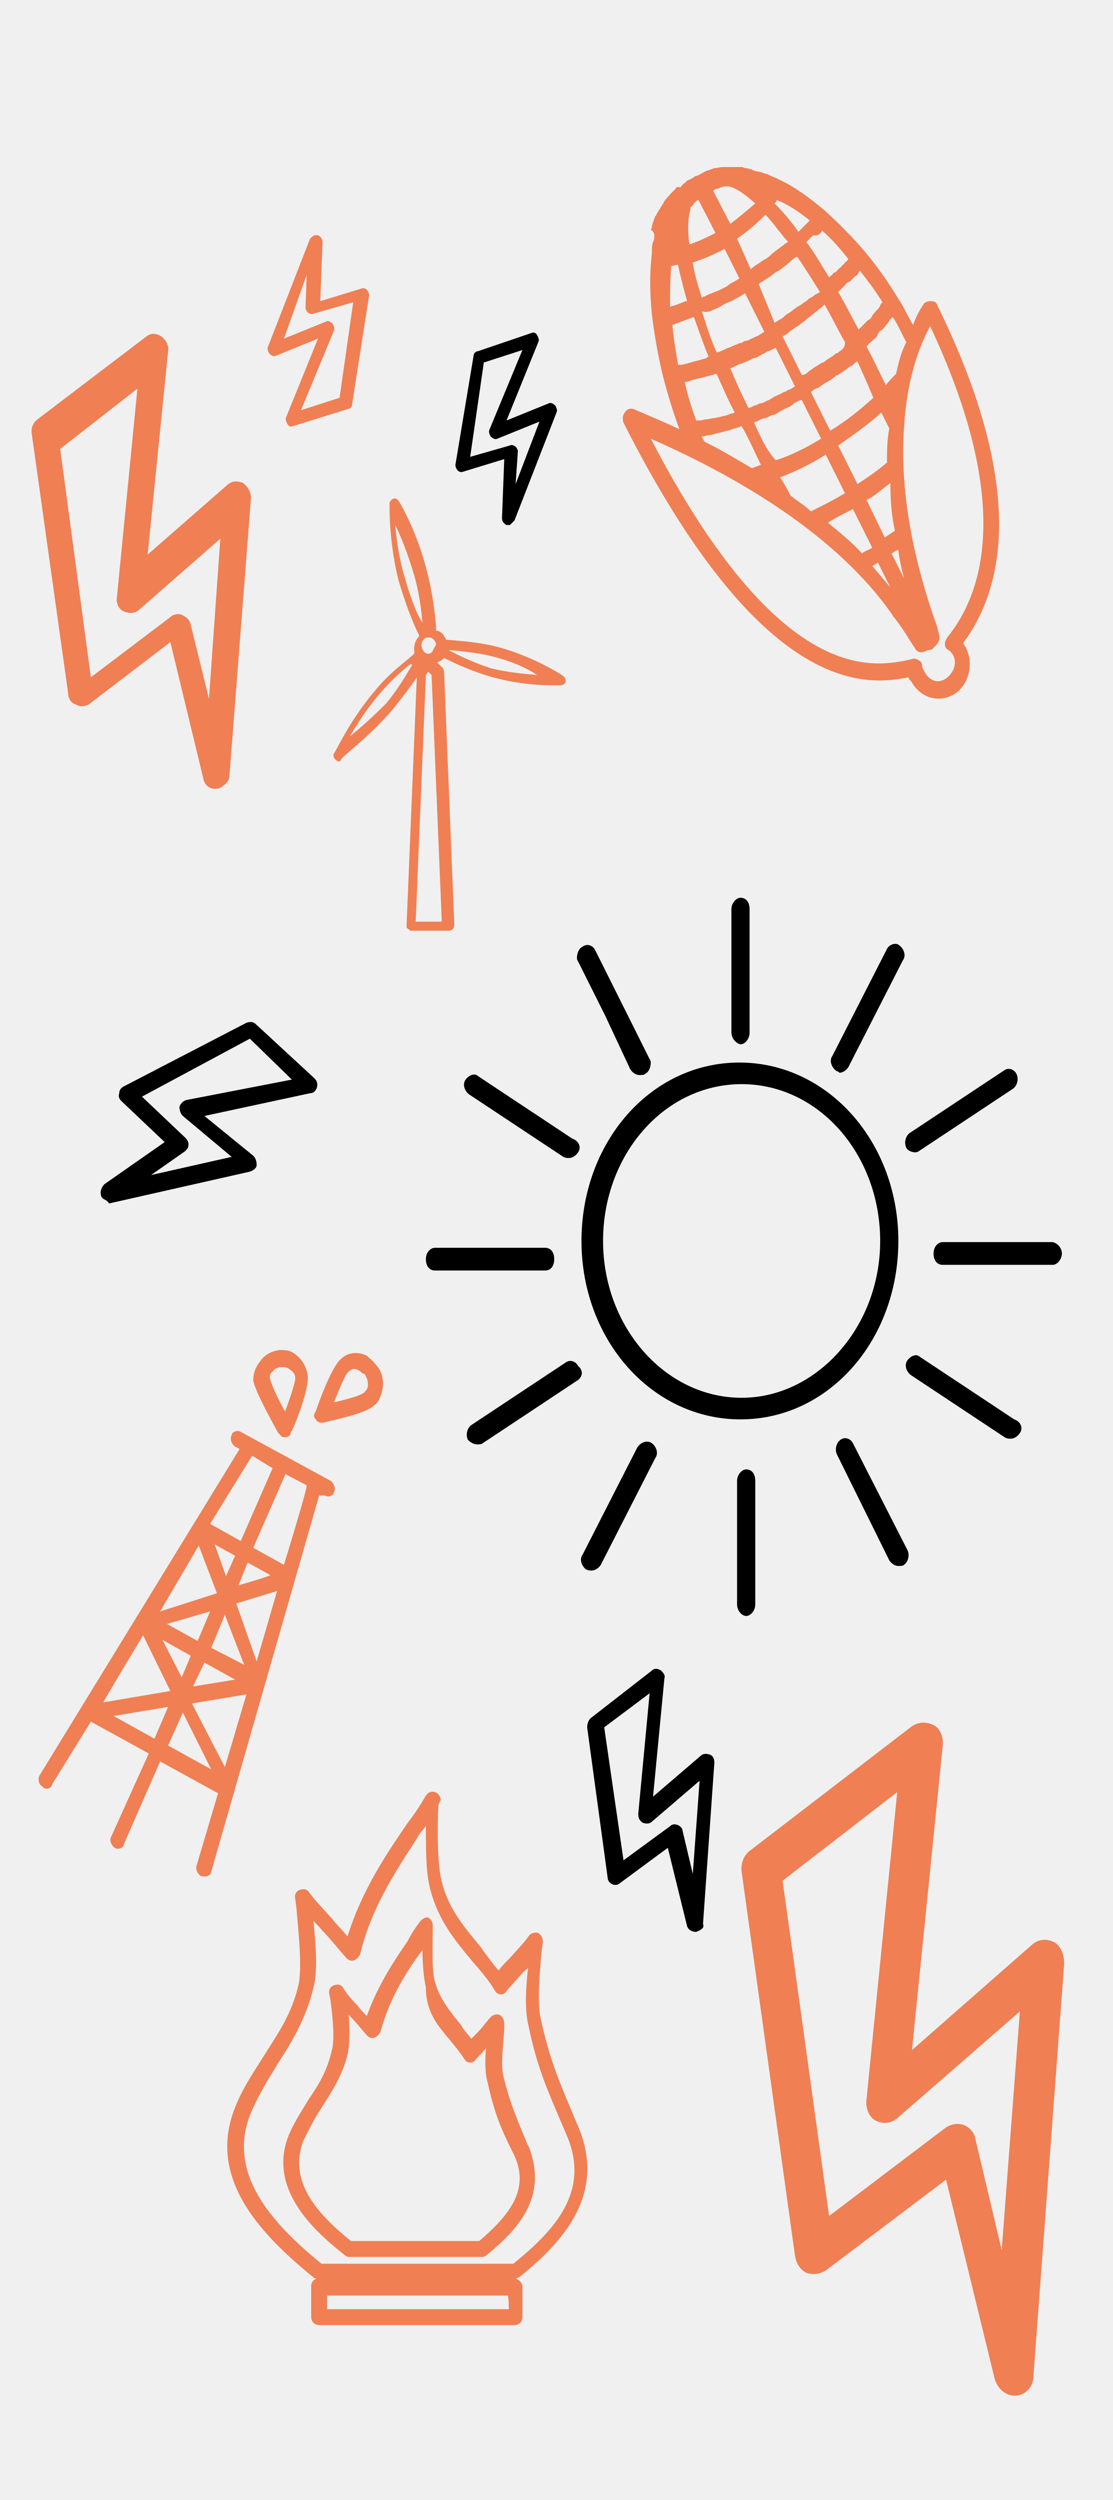<?xml version="1.0" encoding="utf-8"?>
<!-- Generator: Adobe Illustrator 26.5.0, SVG Export Plug-In . SVG Version: 6.00 Build 0)  -->
<svg version="1.1" id="Calque_1" xmlns="http://www.w3.org/2000/svg" xmlns:xlink="http://www.w3.org/1999/xlink" x="0px" y="0px"
	 viewBox="0 0 98 220" style="enable-background:new 0 0 98 220;" xml:space="preserve">
<style type="text/css">
	.st0{fill:#F0F0F0;}
	.st1{display:none;fill:#EDEDED;}
	.st2{fill:#F07F54;}
</style>
<g id="Calque_2_00000089534320283696988550000016187383541214298277_">
	<rect class="st0" width="98" height="220"/>
</g>
<g id="uuid-4b83f00e-e346-45cc-b933-aac4c4f5520a">
	<rect x="3.4" y="40.4" class="st1" width="91.3" height="157.9"/>
	<g>
		<g>
			<path class="st2" d="M24.5,126.1c0.1,0.1,0.2,0.2,0.3,0.3l0,0c0.3,0.2,0.8,0,0.8-0.3c0-0.1,0-0.1,0.1-0.2c0.5-1,1.5-3.8,1.4-4.8
				c-0.1-0.9-0.6-1.6-1.2-2c-0.4-0.3-0.8-0.3-1.3-0.3c-0.7,0.1-1.3,0.4-1.7,1c-0.4,0.5-0.6,1-0.6,1.7
				C22.5,122.5,24,125.2,24.5,126.1L24.5,126.1z M24,120.7c0.2-0.3,0.5-0.4,0.8-0.4c0.2,0,0.5,0,0.7,0.2c0.3,0.2,0.5,0.4,0.5,0.8
				c0,0.3-0.4,1.6-0.9,2.9c-0.7-1.2-1.2-2.4-1.3-2.8C23.7,121.1,23.8,120.8,24,120.7L24,120.7z M27.8,124.9c0.1,0.1,0.1,0.2,0.2,0.2
				c0.1,0.1,0.3,0.1,0.4,0.1c0.8-0.2,3.8-0.8,4.5-1.5c0.5-0.3,0.7-1,0.8-1.6c0.1-0.7-0.1-1.5-0.6-2c-0.2-0.3-0.6-0.6-0.8-0.8
				c-0.8-0.4-1.7-0.3-2.3,0.3c-0.8,0.7-1.9,3.7-2.2,4.6C27.6,124.5,27.6,124.7,27.8,124.9L27.8,124.9z M30.7,120.7
				c0.3-0.3,0.6-0.3,0.9-0.1c0.2,0.1,0.3,0.3,0.5,0.3c0.2,0.3,0.3,0.6,0.3,1c0,0.2-0.1,0.4-0.3,0.6c-0.3,0.3-1.4,0.6-2.7,0.9
				C29.9,122.2,30.4,120.9,30.7,120.7z M28.6,131.6c0.3,0.2,0.8,0,0.8-0.3c0.2-0.3,0-0.8-0.3-1l-7.9-4.3c-0.3-0.2-0.8,0-0.8,0.3
				c-0.2,0.3,0,0.8,0.3,1l0.4,0.2L3.5,156.2c-0.2,0.3-0.1,0.8,0.2,1c0,0,0.1,0,0.1,0.1c0.3,0.2,0.7,0.1,0.8-0.3l3.4-5.5l5.1,2.8
				l-3.3,7.3c-0.2,0.3,0,0.8,0.3,1s0.8,0,0.8-0.3l3.2-7.3l5.1,2.8l-1.9,6.4c-0.1,0.3,0.1,0.7,0.4,0.9h0.1c0.4,0.1,0.8-0.1,0.8-0.4
				l9.5-33.1L28.6,131.6L28.6,131.6z M24,129.2L24,129.2l-2.8,6.4l-2.7-1.5l3.7-6L24,129.2L24,129.2z M17.5,136l1.6,4.2l-5,1.6
				L17.5,136L17.5,136z M16.8,145.7l-0.8,1.9l-1.7-3.3L16.8,145.7L16.8,145.7z M14.7,142.9l3.8-1.1l-1.1,2.6L14.7,142.9z M18,146.3
				l2.7,1.5l-3.7,0.6L18,146.3z M18.6,145l1.2-2.9l1.7,4.4L18.6,145L18.6,145z M12.6,143.9l2.4,4.9l-5.9,1
				C9.1,149.7,12.6,143.9,12.6,143.9z M21.7,149.1l-1.9,6.4l-2.9-5.6L21.7,149.1L21.7,149.1z M20.8,141.1l3.6-1.1l-1.8,6.2
				L20.8,141.1L20.8,141.1z M21,139.5l0.8-2l2,1.1C23.8,138.7,21,139.5,21,139.5z M19.9,138.7l-1-2.8l1.8,1L19.9,138.7z M10,151
				l4.8-0.8l-1.2,2.8L10,151L10,151z M16.1,150.7l2.5,5l-3.8-2.1L16.1,150.7z M25,137.7l-2.7-1.5l2.8-6.4c0,0,0,0,0-0.1l1.9,1
				C27.1,130.9,25,137.7,25,137.7z"/>
			<path class="st2" d="M38.8,158.4c0-0.3-0.2-0.6-0.5-0.7c-0.3-0.1-0.6,0-0.8,0.3c-0.4,0.7-0.9,1.5-1.6,2.4c-1.7,2.5-4,5.8-5.3,10
				c-0.5-0.6-1-1.1-1.4-1.6c-0.8-0.9-1.5-1.6-2-2.3c-0.2-0.3-0.5-0.3-0.8-0.2c-0.3,0.1-0.5,0.4-0.4,0.8l0.1,0.8
				c0.2,2.3,0.5,5.1,0.2,6.7c-0.6,2.6-1.8,4.3-3,6.2c-0.8,1.3-1.8,2.7-2.5,4.4c-2.7,6.3,2,11.3,6.8,15.2c0.1,0.1,0.2,0.1,0.3,0.1
				c-0.3,0.1-0.5,0.3-0.5,0.7v2.7c0,0.4,0.3,0.7,0.7,0.7h17.2c0.4,0,0.7-0.3,0.7-0.7v-2.7c0-0.3-0.3-0.6-0.6-0.7
				c0.1,0,0.2-0.1,0.3-0.1c4-3.2,7.7-7.4,5.2-13.3l-0.3-0.7c-1.3-3.1-2.2-5.1-3-8.8c-0.3-1.4-0.1-3.9,0.1-6l0.1-0.7
				c0-0.3-0.1-0.6-0.4-0.8c-0.3-0.1-0.6,0-0.8,0.2c-0.4,0.6-1,1.2-1.8,2.1c-0.3,0.3-0.7,0.7-0.9,1c-0.6-0.7-1.1-1.4-1.6-2.1
				c-1.4-1.7-2.8-3.3-3.4-5.7c-0.4-1.6-0.4-4.4-0.3-6.8L38.8,158.4L38.8,158.4z M44.8,203.2h-16V202h15.9
				C44.8,202,44.8,203.2,44.8,203.2z M41.6,172.6c0.7,0.8,1.4,1.6,2,2.6c0.1,0.2,0.3,0.3,0.5,0.3s0.4-0.1,0.5-0.3
				c0.5-0.6,1-1.1,1.4-1.6c0.2-0.2,0.4-0.3,0.5-0.5c-0.2,1.8-0.3,3.7,0,5c0.8,3.9,1.7,5.8,3.1,9.1l0.3,0.7c2.1,4.9-1,8.3-4.7,11.3
				H28.3c-4.4-3.6-8.4-8-6.2-13.3c0.7-1.6,1.5-2.9,2.3-4.2c1.2-1.9,2.5-3.9,3.2-6.8c0.4-1.5,0.2-3.7,0-5.9c0.2,0.3,0.5,0.5,0.7,0.8
				c0.7,0.7,1.4,1.6,2.2,2.5c0.2,0.2,0.4,0.3,0.7,0.2c0.2-0.1,0.4-0.3,0.5-0.5c1.1-4.6,3.7-8.1,5.3-10.7c0.2-0.2,0.3-0.4,0.5-0.6
				c0,2.1,0,4.2,0.4,5.6C38.6,169,40.1,170.8,41.6,172.6L41.6,172.6z M36.9,169.2c-0.3,0.4-0.7,1-1,1.6c-1.1,1.6-2.6,3.8-3.6,6.6
				c-0.3-0.3-0.6-0.6-0.8-0.9c-0.6-0.6-1-1.1-1.3-1.6c-0.2-0.3-0.5-0.3-0.8-0.2c-0.3,0.1-0.5,0.4-0.4,0.8l0.1,0.5
				c0.2,1.6,0.4,3.5,0.1,4.5c-0.4,1.7-1.1,2.9-2,4.2c-0.6,1-1.2,1.9-1.7,3c-2.2,5.1,2.7,9,4.8,10.7c0.1,0.1,0.3,0.2,0.4,0.2h11.8
				c0.1,0,0.3-0.1,0.4-0.2c2.8-2.3,5.3-5.1,3.7-9.4l-0.2-0.4c-0.9-2.2-1.5-3.5-2.1-6c-0.2-1,0-2.6,0.1-4v-0.5c0-0.3-0.1-0.6-0.4-0.8
				c-0.3-0.1-0.6,0-0.8,0.2c-0.3,0.3-0.7,0.9-1.2,1.4c-0.2,0.2-0.3,0.3-0.5,0.5c-0.3-0.4-0.7-0.8-0.9-1.2c-0.9-1.1-1.9-2.3-2.3-3.8
				c-0.3-1-0.2-2.9-0.2-4.5v-0.5c0-0.3-0.2-0.6-0.5-0.7C37.3,168.8,37.1,168.9,36.9,169.2L36.9,169.2z M39.6,179.5
				c0.5,0.6,0.9,1.1,1.3,1.7c0.1,0.2,0.3,0.3,0.5,0.3c0.2,0,0.4-0.1,0.5-0.3c0.3-0.3,0.7-0.7,0.9-1c-0.1,1-0.1,2.2,0.1,2.9
				c0.6,2.7,1.1,4,2.2,6.2l0.2,0.4c1.3,2.9-0.3,5.1-3.1,7.5H30.9c-3.1-2.5-5.5-5.3-4.2-8.8c0.5-1,1-2,1.6-2.9
				c0.8-1.3,1.8-2.7,2.3-4.7c0.2-0.9,0.2-2.2,0.1-3.5l0.1,0.1c0.5,0.5,0.9,1,1.5,1.7c0.2,0.2,0.4,0.3,0.7,0.2
				c0.2-0.1,0.4-0.3,0.5-0.5c0.8-3,2.4-5.5,3.7-7.2c0,1.2,0.1,2.4,0.3,3.3C37.5,177.1,38.6,178.3,39.6,179.5L39.6,179.5z"/>
			<path class="st2" d="M34.6,62.4c0.8-1,1.5-1.9,2.1-2.8l-0.9,21.8c0,0.2,0,0.3,0.1,0.3c0.1,0.1,0.2,0.2,0.3,0.2h3.3l0,0
				c0.3,0,0.5-0.2,0.5-0.5v-0.1l-0.9-22.2c0-0.1-0.1-0.3-0.1-0.3l-0.5-0.5c0.2-0.1,0.4-0.2,0.5-0.3l0.1-0.1l0,0
				c1,0.5,2.5,1.2,4.3,1.7c2.2,0.6,4.1,0.7,5.1,0.7c0.6,0,0.9,0,0.9,0c0.2,0,0.4-0.2,0.4-0.3s0-0.4-0.2-0.5
				c-0.1-0.1-2.4-1.6-5.5-2.5c-1.8-0.5-3.6-0.6-4.7-0.7h-0.1c-0.1-0.2-0.2-0.3-0.3-0.5c-0.2-0.2-0.4-0.3-0.6-0.3v-0.1
				c0-0.1,0-0.1,0-0.2c-0.1-1.2-0.3-3-0.8-4.9c-0.9-3.6-2.4-6.1-2.5-6.2c-0.1-0.2-0.3-0.3-0.5-0.2c-0.2,0.1-0.3,0.3-0.3,0.4
				c0,0.1-0.1,3.2,0.8,6.8c0.6,2,1.2,3.6,1.8,4.8c0,0,0,0,0,0.1l0,0c-0.4,0.4-0.5,1-0.4,1.5c0,0-0.1,0-0.1,0.1
				c-0.8,0.7-2.2,1.7-3.4,3.2c-2.3,2.7-3.5,5.5-3.6,5.5c-0.1,0.2,0,0.4,0.1,0.5c0.1,0.1,0.2,0.2,0.3,0.2c0.1,0,0.2,0,0.2-0.1
				C30,66.6,32.3,65.1,34.6,62.4L34.6,62.4z M39.5,57.2c1,0.1,2.5,0.2,4,0.6c1.6,0.4,2.9,1,3.8,1.6c-1-0.1-2.5-0.2-4.1-0.6
				C41.7,58.3,40.4,57.7,39.5,57.2C39.5,57.2,39.5,57.2,39.5,57.2L39.5,57.2z M38.9,81.1h-2.3l0.9-21.7l0.2-0.3l0.3,0.3L38.9,81.1z
				 M38.1,57.3c-0.2,0.3-0.6,0.3-0.8,0c-0.2-0.3-0.3-0.7,0-1c0.1-0.2,0.3-0.2,0.5-0.2s0.3,0.1,0.4,0.2c0.1,0.1,0.2,0.3,0.2,0.4
				C38.2,57.1,38.1,57.2,38.1,57.3z M35.6,50.7c-0.5-1.7-0.7-3.4-0.8-4.5c0.5,1,1.1,2.5,1.6,4.2c0.5,1.6,0.7,3.3,0.8,4.4l0,0
				C36.6,53.9,36.1,52.4,35.6,50.7L35.6,50.7z M30.8,64.8c0.6-1,1.4-2.3,2.5-3.6c1-1.2,2.1-2.2,2.9-2.8c0,0,0,0.1,0.1,0.1l0,0
				c-0.6,1-1.3,2.2-2.3,3.4C32.9,63,31.7,64.1,30.8,64.8z"/>
			<path d="M79.1,109.2c0-8.7-6.2-15.7-14-15.7s-13.9,7-13.9,15.7s6.2,15.7,14,15.7S79.1,117.9,79.1,109.2z M65.3,123
				c-6.7,0-12.2-6.2-12.2-13.8s5.4-13.8,12.2-13.8s12.2,6.2,12.2,13.8S71.9,123,65.3,123z M64.4,90.8L64.4,90.8V80
				c0-0.5,0.4-1,0.8-1l0,0c0.5,0,0.8,0.4,0.8,1v10.9c0,0.5-0.4,1-0.8,1C64.8,91.8,64.4,91.4,64.4,90.8z M53.3,89.4l-2.4-4.8
				c-0.1-0.1-0.1-0.3-0.1-0.3c0-0.3,0.1-0.8,0.5-1c0.4-0.3,0.9-0.1,1.1,0.3l2.4,4.8l2.4,4.8c0.1,0.1,0.1,0.3,0.1,0.3
				c0,0.3-0.1,0.8-0.5,1c-0.1,0.1-0.3,0.1-0.5,0.1c-0.3,0-0.6-0.2-0.8-0.5L53.3,89.4L53.3,89.4z M50.9,101.4
				c-0.2,0.3-0.5,0.5-0.8,0.5c-0.2,0-0.3,0-0.5-0.1l-8.3-5.5c-0.4-0.3-0.6-0.9-0.3-1.3c0.3-0.4,0.8-0.6,1.1-0.3l8.3,5.5
				C51,100.4,51.2,101,50.9,101.4L50.9,101.4z M48,111.8h-9.7c-0.5,0-0.8-0.4-0.8-1s0.4-1,0.8-1H48c0.5,0,0.8,0.4,0.8,1
				S48.5,111.8,48,111.8z M50.8,121.5l-8.3,5.5c-0.1,0.1-0.3,0.1-0.5,0.1c-0.3,0-0.6-0.2-0.8-0.4c-0.2-0.4-0.1-1,0.3-1.3l8.3-5.5
				c0.4-0.3,0.9-0.1,1.1,0.3C51.4,120.6,51.3,121.2,50.8,121.5z M57.4,127c0.4,0.3,0.6,0.9,0.3,1.3l-4.8,9.4
				c-0.2,0.3-0.5,0.5-0.8,0.5c-0.2,0-0.3,0-0.5-0.1c-0.4-0.3-0.6-0.9-0.3-1.3l4.8-9.4C56.4,126.9,57,126.7,57.4,127L57.4,127z
				 M64.9,141.2v-10.9c0-0.5,0.4-1,0.8-1c0.5,0,0.8,0.4,0.8,1v10.9c0,0.5-0.4,1-0.8,1S64.9,141.7,64.9,141.2z M73.7,128
				c-0.2-0.4-0.1-1,0.3-1.3c0.4-0.3,0.9-0.1,1.1,0.3l4.8,9.4c0.2,0.4,0.1,1-0.3,1.3c-0.1,0.1-0.3,0.1-0.5,0.1
				c-0.3,0-0.6-0.2-0.8-0.5L73.7,128L73.7,128z M89.8,126.1c-0.2,0.3-0.5,0.5-0.8,0.5c-0.2,0-0.3,0-0.5-0.1l-8.3-5.5
				c-0.4-0.3-0.6-0.9-0.3-1.3c0.3-0.4,0.8-0.6,1.1-0.3l8.3,5.5C89.9,125.1,90.1,125.7,89.8,126.1L89.8,126.1z M93.5,110.3
				c0,0.5-0.4,1-0.8,1H83c-0.5,0-0.8-0.4-0.8-1s0.4-1,0.8-1h9.7C93.1,109.4,93.5,109.8,93.5,110.3z M79.8,101
				c-0.2-0.4-0.1-1,0.3-1.3l8.3-5.5c0.4-0.3,0.9-0.1,1.1,0.3s0.1,1-0.3,1.3l-8.3,5.5c-0.1,0.1-0.3,0.1-0.3,0.1
				C80.2,101.4,79.9,101.2,79.8,101L79.8,101z M73.6,94.2c-0.4-0.3-0.6-0.9-0.3-1.3l4.8-9.4c0.2-0.4,0.8-0.6,1.1-0.3
				c0.4,0.3,0.6,0.9,0.3,1.3l-4.8,9.4c-0.2,0.3-0.5,0.5-0.8,0.5C73.9,94.3,73.7,94.3,73.6,94.2L73.6,94.2z"/>
			<path class="st2" d="M80,59.6c0,0.1,0.1,0.3,0.2,0.3c0.8,1.5,2.4,2,3.8,1.2c1.3-0.8,1.8-2.7,1-4.2c-0.1-0.1-0.1-0.2-0.2-0.3
				c4.9-6.6,4.1-16.8-2.3-29.8c-0.1-0.3-0.4-0.3-0.6-0.3s-0.5,0.1-0.6,0.3c-0.4,0.6-0.7,1.2-0.9,1.8c-0.5-0.8-0.8-1.6-1.3-2.3l0,0
				c-0.9-1.5-1.9-2.9-2.9-4.1l0,0c-1.1-1.3-2.3-2.5-3.5-3.6l0,0c-1.4-1.2-2.8-2.2-4.1-2.8l0,0c-0.1,0-0.1-0.1-0.2-0.1
				c-0.2-0.1-0.5-0.2-0.7-0.3c-0.1-0.1-0.2-0.1-0.3-0.1c-0.2-0.1-0.5-0.2-0.7-0.2c-0.1,0-0.2-0.1-0.4-0.1c0-0.1-0.3-0.1-0.5-0.2
				c-0.1,0-0.3,0-0.4-0.1c-0.2,0-0.3,0-0.5,0c-0.1,0-0.2,0-0.4,0c-0.2,0-0.4,0-0.6,0l0,0l0,0c-0.1,0-0.2,0-0.3,0
				c-0.2,0-0.5,0.1-0.7,0.1c-0.1,0-0.2,0.1-0.3,0.1c-0.2,0.1-0.4,0.1-0.5,0.2c-0.1,0-0.2,0.1-0.2,0.1c-0.2,0.1-0.5,0.3-0.7,0.3
				c-0.2,0.2-0.5,0.3-0.7,0.4c-0.1,0.1-0.1,0.1-0.2,0.2c-0.2,0.1-0.3,0.3-0.4,0.4c-0.3-0.1-0.4,0-0.4,0.1c-0.2,0.2-0.3,0.3-0.5,0.5
				c-0.1,0.1-0.1,0.2-0.2,0.2c-0.1,0.2-0.3,0.3-0.4,0.6c-0.1,0.1-0.1,0.2-0.2,0.3c-0.1,0.2-0.2,0.3-0.3,0.5
				c-0.1,0.1-0.1,0.3-0.2,0.3c-0.1,0.3-0.2,0.5-0.3,0.9c0,0.1,0,0.2-0.1,0.3c0.4,0.3,0.3,0.5,0.3,0.8c0,0.1-0.1,0.3-0.1,0.3
				c-0.1,0.3-0.1,0.5-0.1,0.8c0,0.1,0,0.1,0,0.2l0,0c-0.2,1.6-0.2,3.4,0,5.4l0,0c0.2,1.6,0.5,3.4,0.9,5.1l0,0
				c0.4,1.6,0.9,3.3,1.5,4.9l0,0c0,0,0,0.1,0.1,0.1c-1.3-0.6-2.7-1.2-4.1-1.8c-0.3-0.1-0.6,0-0.8,0.3s-0.2,0.6-0.1,0.9
				C67,61.1,76.1,60.4,80,59.6L80,59.6z M59.1,23.4c0.2,0,0.4-0.1,0.6-0.1c0.2,1,0.5,2.1,0.8,3.2h-0.1c-0.3,0.1-0.5,0.2-0.8,0.3
				c-0.2,0.1-0.4,0.1-0.6,0.2C59,25.8,59,24.6,59.1,23.4L59.1,23.4z M61.1,17.9L61.1,17.9c0.2-0.2,0.3-0.3,0.4-0.3l0,0l1.5,2.9
				c-0.8,0.4-1.6,0.8-2.3,1c-0.2-1.4-0.1-2.4,0.1-3.1c0,0,0,0,0-0.1c0,0,0,0,0-0.1C60.9,18.2,61,18.1,61.1,17.9z M63.2,16.6
				c0.1,0,0.1,0,0.2-0.1c0.1,0,0.3-0.1,0.4-0.1c0.1,0,0.1,0,0.2,0s0.2,0,0.2,0c0.7,0.2,1.4,0.7,2.3,1.5c-0.7,0.6-1.4,1.2-2.2,1.8
				l-1.5-2.9l0,0C62.9,16.7,63,16.6,63.2,16.6L63.2,16.6z M71.3,19.4c-0.2,0.2-0.3,0.3-0.5,0.5c-0.2,0.2-0.3,0.3-0.5,0.5
				c-0.7-1-1.4-1.8-2.1-2.5c0.1-0.1,0.2-0.2,0.2-0.3C69.4,18,70.3,18.6,71.3,19.4z M75.6,24c0-0.1,0.1-0.1,0.1-0.2
				c0.7,0.9,1.4,1.8,2,2.8c-0.1,0.1-0.2,0.2-0.2,0.3c-0.1,0.2-0.2,0.3-0.3,0.4s-0.3,0.3-0.4,0.5c-0.1,0.2-0.2,0.3-0.4,0.4
				c-0.2,0.2-0.3,0.3-0.5,0.5c-0.1,0.1-0.2,0.2-0.3,0.3c-0.6-1.1-1.2-2.3-1.8-3.3l0.1-0.1c0.2-0.2,0.3-0.3,0.5-0.5
				c0.1-0.1,0.2-0.3,0.4-0.3c0.2-0.2,0.3-0.3,0.5-0.5C75.4,24.3,75.5,24.2,75.6,24L75.6,24z M76.9,35c-1.1,1-2.3,2-3.8,2.9l-1.7-3.4
				c0.2-0.2,0.4-0.3,0.7-0.4c0.1-0.1,0.3-0.2,0.4-0.3c0.3-0.2,0.6-0.3,0.8-0.5c0.2-0.1,0.3-0.3,0.5-0.3c0.2-0.2,0.5-0.3,0.7-0.5
				c0.2-0.1,0.3-0.3,0.5-0.3c0.2-0.2,0.3-0.3,0.5-0.4C75.9,32.7,76.4,33.8,76.9,35L76.9,35z M69.6,43.6C69.3,43,69,42.5,68.7,42
				c1.3-0.5,2.6-1.1,4-2l1.7,3.4c-1,0.6-2,1.1-3,1.6C70.9,44.5,70.2,44.1,69.6,43.6L69.6,43.6z M66.4,37.2c0.1-0.1,0.3-0.1,0.4-0.2
				c0.2-0.1,0.4-0.2,0.6-0.2c0.3-0.1,0.5-0.3,0.8-0.3c0.2-0.1,0.3-0.2,0.5-0.3c0.3-0.2,0.6-0.3,0.8-0.4c0.2-0.1,0.3-0.2,0.4-0.3
				c0.2-0.1,0.5-0.3,0.7-0.3l1.7,3.4c-1.3,0.8-2.7,1.5-4,1.9C67.4,39.5,66.9,38.3,66.4,37.2L66.4,37.2z M74.1,30.8
				c-0.2,0.1-0.3,0.3-0.5,0.3c-0.2,0.2-0.4,0.3-0.7,0.5c-0.2,0.1-0.3,0.3-0.5,0.3c-0.3,0.2-0.5,0.3-0.8,0.5
				c-0.1,0.1-0.3,0.2-0.4,0.3c-0.2,0.2-0.4,0.3-0.6,0.3l-1.7-3.4c0.2-0.1,0.4-0.2,0.5-0.3c0.1-0.1,0.2-0.2,0.4-0.3
				c0.2-0.2,0.5-0.3,0.7-0.5c0.1-0.1,0.3-0.2,0.4-0.3c0.2-0.2,0.4-0.3,0.6-0.5c0.2-0.1,0.3-0.3,0.4-0.3c0.2-0.2,0.4-0.3,0.6-0.5
				l0.1-0.1c0.6,1,1.1,2.1,1.8,3.3C74.4,30.5,74.3,30.6,74.1,30.8L74.1,30.8z M71.8,25.9c-0.2,0.2-0.4,0.3-0.6,0.4
				c-0.1,0.1-0.3,0.3-0.4,0.3c-0.2,0.2-0.4,0.3-0.6,0.4c-0.1,0.1-0.3,0.2-0.4,0.3c-0.2,0.2-0.5,0.3-0.7,0.5
				c-0.1,0.1-0.2,0.2-0.4,0.3c-0.2,0.1-0.3,0.2-0.5,0.3L66.8,25c0.4-0.3,0.8-0.5,1.2-0.8c0.2-0.2,0.4-0.3,0.6-0.4
				c0.4-0.3,0.8-0.6,1.1-0.9c0.2-0.1,0.3-0.3,0.5-0.3c0.7,1,1.3,2,2,3.1C72,25.8,71.9,25.9,71.8,25.9L71.8,25.9z M68.8,21.7
				c-0.4,0.3-0.7,0.5-1,0.8c-0.2,0.2-0.4,0.3-0.6,0.4c-0.4,0.3-0.8,0.5-1.1,0.8L64.9,21c0.9-0.6,1.8-1.4,2.5-2.1
				c0.6,0.6,1.2,1.5,2,2.4C69.1,21.4,69,21.6,68.8,21.7L68.8,21.7z M65.1,24.5c-0.4,0.3-0.8,0.4-1.1,0.7c-0.2,0.1-0.4,0.2-0.6,0.3
				c-0.4,0.2-0.8,0.3-1.2,0.5c-0.1,0.1-0.3,0.1-0.4,0.2c-0.4-1.2-0.7-2.3-0.8-3.1c0.9-0.3,1.9-0.7,2.8-1.2L65.1,24.5L65.1,24.5z
				 M62.5,27.4c0.4-0.2,0.8-0.3,1.2-0.6c0.2-0.1,0.4-0.2,0.7-0.3c0.5-0.3,0.8-0.4,1.2-0.7l1.7,3.4c-0.2,0.1-0.3,0.2-0.5,0.3
				c-0.1,0.1-0.3,0.1-0.4,0.2c-0.3,0.1-0.5,0.3-0.8,0.3c-0.2,0.1-0.3,0.2-0.5,0.2c-0.2,0.1-0.5,0.2-0.7,0.3
				c-0.2,0.1-0.3,0.1-0.5,0.2c-0.2,0.1-0.4,0.2-0.7,0.3h-0.1c-0.6-1.3-0.9-2.4-1.3-3.6C62.3,27.5,62.4,27.4,62.5,27.4L62.5,27.4z
				 M64.8,32.2c0.2-0.1,0.3-0.2,0.5-0.2c0.2-0.1,0.5-0.2,0.7-0.3c0.2-0.1,0.3-0.2,0.5-0.2c0.3-0.1,0.5-0.3,0.8-0.4
				c0.1-0.1,0.3-0.2,0.4-0.2c0.2-0.1,0.4-0.2,0.6-0.3l1.7,3.4c-0.2,0.1-0.4,0.3-0.6,0.3c-0.1,0.1-0.3,0.2-0.4,0.2
				c-0.3,0.2-0.6,0.3-0.8,0.4c-0.2,0.1-0.3,0.2-0.5,0.3c-0.3,0.1-0.5,0.3-0.8,0.3c-0.2,0.1-0.4,0.2-0.5,0.2
				c-0.2,0.1-0.4,0.2-0.5,0.2c-0.6-1.2-1.1-2.3-1.6-3.5C64.4,32.4,64.6,32.3,64.8,32.2L64.8,32.2z M72.4,20.3
				c0.8,0.7,1.6,1.6,2.3,2.5c-0.1,0.1-0.1,0.2-0.2,0.2c-0.1,0.1-0.2,0.3-0.3,0.3c-0.1,0.2-0.3,0.3-0.4,0.4c-0.1,0.1-0.2,0.3-0.4,0.3
				c-0.1,0.2-0.3,0.3-0.4,0.4c-0.7-1.1-1.3-2.2-2-3.1l0,0c0.2-0.2,0.4-0.4,0.6-0.6C72,20.8,72.2,20.6,72.4,20.3L72.4,20.3z
				 M59.3,21.9c0-0.1,0-0.1,0-0.2C59.3,21.8,59.3,21.8,59.3,21.9L59.3,21.9z M59.2,28.6c0.3-0.1,0.5-0.2,0.8-0.3
				c0.3-0.1,0.5-0.2,0.8-0.3c0.1,0,0.2-0.1,0.3-0.1c0.4,1.1,0.8,2.3,1.3,3.5c-0.1,0-0.1,0-0.2,0.1c-0.2,0.1-0.4,0.1-0.6,0.2
				c-0.2,0-0.3,0.1-0.5,0.1c-0.2,0.1-0.4,0.1-0.6,0.2c-0.2,0-0.3,0.1-0.5,0.1c-0.1,0-0.2,0-0.3,0C59.5,30.9,59.3,29.7,59.2,28.6
				L59.2,28.6z M60.8,33.5c0.2-0.1,0.4-0.1,0.7-0.2c0.2,0,0.3-0.1,0.5-0.1c0.2-0.1,0.4-0.1,0.7-0.2c0.1,0,0.2-0.1,0.4-0.1
				c0.5,1.1,1,2.3,1.6,3.4l0,0c-0.2,0.1-0.4,0.1-0.6,0.2c-0.2,0.1-0.5,0.1-0.7,0.2c-0.2,0-0.4,0.1-0.6,0.1c-0.2,0-0.4,0.1-0.6,0.1
				c-0.2,0-0.4,0.1-0.5,0.1s-0.2,0-0.4,0c-0.4-1.1-0.8-2.3-1-3.4c0.1,0,0.1,0,0.2,0C60.6,33.6,60.7,33.5,60.8,33.5L60.8,33.5z
				 M61.8,38.4L61.8,38.4c0.3,0,0.4-0.1,0.6-0.1s0.5-0.1,0.8-0.2c0.2,0,0.4-0.1,0.5-0.1c0.2-0.1,0.5-0.1,0.7-0.2
				c0.2-0.1,0.4-0.1,0.6-0.2c0.1,0,0.2-0.1,0.3-0.1c0.6,1,1.1,2.2,1.7,3.4c-0.3,0.1-0.5,0.2-0.8,0.3c-1.2-0.7-2.5-1.5-3.9-2.2
				C62,38.9,61.9,38.7,61.8,38.4L61.8,38.4z M75.1,44.8l1.7,3.4c-0.3,0.2-0.7,0.3-0.9,0.5c-0.8-0.9-1.9-1.8-3-2.7
				C73.5,45.6,74.3,45.2,75.1,44.8z M77.3,49.5l1.1,2.2c-0.5-0.6-1-1.2-1.6-1.9C77,49.7,77.2,49.6,77.3,49.5z M79.6,50.9l-1.1-2.2
				c0.2-0.1,0.4-0.3,0.6-0.3C79.2,49.3,79.4,50.1,79.6,50.9z M78.8,46.7c-0.3,0.2-0.6,0.4-0.9,0.6L76.3,44c0.8-0.4,1.4-1,2.1-1.5
				C78.4,44,78.5,45.4,78.8,46.7z M78.1,40.7c-0.8,0.7-1.7,1.3-2.6,1.9l-1.7-3.4c1.3-0.9,2.6-1.8,3.8-2.9c0.2,0.4,0.5,1,0.7,1.4
				C78.1,38.8,78.1,39.7,78.1,40.7L78.1,40.7z M78.9,32.9c-0.3,0.3-0.7,0.7-0.9,1c-0.6-1.2-1.1-2.3-1.7-3.4c0,0,0,0,0.1-0.1
				c0.1-0.2,0.3-0.3,0.4-0.4c0.2-0.2,0.4-0.3,0.5-0.6c0.1-0.2,0.2-0.3,0.4-0.4c0.2-0.2,0.3-0.4,0.5-0.6c0.1-0.2,0.2-0.3,0.3-0.4
				l0.1-0.1c0.5,0.7,0.8,1.5,1.2,2.2C79.3,31.1,79.1,32,78.9,32.9L78.9,32.9z M78.5,54L78.5,54c0.1,0.2,0.2,0.3,0.2,0.3
				c0.8,1,1.3,1.9,1.7,2.5l0.2,0.3c0.1,0.2,0.3,0.3,0.5,0.3c0.2,0,0.4-0.1,0.6-0.2l0,0c0.1,0,0.3,0,0.4-0.1c0.1-0.1,0.2-0.2,0.3-0.3
				c0.2-0.2,0.4-0.5,0.3-0.9l-0.2-0.8c-1.3-3.6-3.4-10.5-2.9-17.5c0.2-3.3,0.9-6.3,2.3-8.9c5.7,12.1,6.2,21.6,1.5,27.4
				c-0.1,0.2-0.2,0.3-0.2,0.6c0,0.2,0.1,0.4,0.3,0.5c0.2,0.1,0.3,0.3,0.4,0.4c0.4,0.7,0.1,1.6-0.6,2.1s-1.5,0.2-1.9-0.6
				c-0.1-0.2-0.2-0.3-0.2-0.5c0-0.2-0.1-0.4-0.3-0.5c-0.2-0.1-0.4-0.2-0.6-0.1c-3.2,0.7-11.5,2.7-23-19.4C69.8,44.1,75.7,50,78.5,54
				L78.5,54z"/>
			<path d="M61.7,169.8c-0.1,0.1-0.2,0.1-0.4,0.2c-0.4,0-0.7-0.2-0.8-0.5l-1.7-6.9l-4.2,3.1c-0.2,0.2-0.5,0.2-0.7,0.1
				c-0.2-0.1-0.4-0.3-0.4-0.6l-1.8-13.2c0-0.3,0.1-0.6,0.3-0.8l5.4-4.2c0.2-0.2,0.5-0.2,0.8,0c0.2,0.2,0.4,0.4,0.3,0.7l-1,10.4
				l4.2-3.6c0.2-0.2,0.5-0.2,0.8-0.1c0.3,0.1,0.4,0.4,0.4,0.7l-1,14.2C62,169.5,61.9,169.7,61.7,169.8L61.7,169.8z M54.9,163.7
				l4.1-3c0.2-0.2,0.4-0.2,0.7-0.1c0.2,0.1,0.4,0.3,0.4,0.5l0.9,3.8l0.6-8.2l-4.2,3.6c-0.2,0.2-0.5,0.2-0.8,0.1
				c-0.3-0.2-0.4-0.4-0.4-0.8l1-10.6l-4,3L54.9,163.7L54.9,163.7z"/>
			<path class="st2" d="M90.3,210.5c-0.3,0.2-0.6,0.3-0.8,0.3c-0.8,0.1-1.6-0.5-1.9-1.4l-4.3-17.6l-10.6,8c-0.5,0.3-1.1,0.4-1.7,0.2
				c-0.6-0.3-0.9-0.9-1-1.5l-4.7-33.8c-0.1-0.7,0.2-1.5,0.8-1.9l14.2-10.9c0.6-0.4,1.3-0.4,1.9-0.1c0.6,0.3,0.9,1.1,0.8,1.9
				l-2.7,26.7l10.6-9.3c0.6-0.5,1.3-0.5,1.9-0.2c0.6,0.3,0.9,1.1,0.9,1.9l-2.7,36.2C91,209.7,90.7,210.2,90.3,210.5L90.3,210.5z
				 M73,195l10.3-7.8c0.5-0.3,1-0.4,1.6-0.2c0.6,0.3,0.9,0.7,1,1.3l2.3,9.7l1.6-21L79,186.4c-0.6,0.5-1.3,0.5-1.9,0.2
				c-0.6-0.3-0.9-1.1-0.8-1.9l2.7-27l-10.1,7.8C68.9,165.3,73,195,73,195z"/>
			<path class="st2" d="M19.7,69.1c-0.2,0.2-0.4,0.3-0.6,0.3c-0.6,0.1-1.1-0.3-1.2-0.9L15,56.5L7.8,62C7.4,62.2,7,62.2,6.7,62
				C6.3,61.9,6,61.5,6,61L2.8,38.2c-0.1-0.5,0.1-1,0.5-1.3l9.6-7.3c0.4-0.3,0.8-0.3,1.3,0c0.4,0.3,0.7,0.8,0.6,1.3L13,48.8l7.1-6.2
				c0.4-0.3,0.8-0.3,1.3-0.1c0.4,0.3,0.7,0.8,0.7,1.3l-1.9,24.5C20.2,68.6,20,68.9,19.7,69.1z M8,59.6l7-5.3c0.3-0.3,0.8-0.3,1-0.2
				c0.4,0.2,0.7,0.4,0.8,0.9l1.6,6.5l1-14.1l-7.2,6.3c-0.4,0.3-0.8,0.3-1.3,0.1s-0.7-0.8-0.6-1.3l1.8-18.3l-6.8,5.3L8,59.6L8,59.6z"
				/>
			<path d="M44.9,46.2c-0.1,0-0.2,0-0.3,0c-0.2-0.1-0.4-0.3-0.4-0.6l0.2-5.2l-3.6,1.1c-0.2,0.1-0.4,0-0.5-0.1
				c-0.1-0.1-0.2-0.3-0.2-0.5l1.6-9.6c0-0.2,0.2-0.4,0.4-0.4l4.7-1.6c0.2-0.1,0.4,0,0.5,0.2s0.2,0.4,0.1,0.6L44.6,37l3.7-1.5
				c0.2-0.1,0.4,0,0.6,0.2c0.1,0.2,0.2,0.4,0.1,0.6l-3.7,9.5C45.1,46,45,46.1,44.9,46.2L44.9,46.2z M41.4,40.2l3.5-1
				c0.2-0.1,0.3,0,0.5,0.1c0.1,0.1,0.2,0.3,0.2,0.4l-0.2,2.9l2.1-5.5l-3.7,1.5c-0.2,0.1-0.4,0-0.6-0.2c-0.1-0.2-0.2-0.4-0.1-0.6
				l2.9-7l-3.4,1.1L41.4,40.2L41.4,40.2z"/>
			<path class="st2" d="M27.7,20.7c0.1,0,0.2,0,0.3,0c0.2,0.1,0.4,0.3,0.4,0.6l-0.2,5.2l3.6-1.1c0.2-0.1,0.4,0,0.5,0.1
				c0.1,0.1,0.2,0.3,0.2,0.5L31,35.6c0,0.2-0.2,0.4-0.4,0.4l-4.8,1.5c-0.2,0.1-0.4,0-0.5-0.2c-0.1-0.2-0.2-0.4-0.1-0.6l2.8-6.9
				l-3.7,1.5c-0.2,0.1-0.4,0-0.6-0.2c-0.1-0.2-0.2-0.4-0.1-0.6l3.7-9.5C27.5,20.8,27.7,20.7,27.7,20.7L27.7,20.7z M31.1,26.6l-3.5,1
				c-0.2,0.1-0.3,0-0.5-0.1c-0.1-0.1-0.2-0.3-0.2-0.4l0.1-2.9L25,29.8l3.7-1.5c0.2-0.1,0.4,0,0.6,0.2c0.1,0.2,0.2,0.4,0.1,0.6
				l-2.9,7l3.4-1.1L31.1,26.6L31.1,26.6z"/>
			<path d="M9.1,105.5c-0.1-0.1-0.2-0.2-0.2-0.3c-0.1-0.3,0-0.7,0.3-1l5.3-3.7l-3.8-3.6c-0.2-0.2-0.3-0.4-0.2-0.7
				c0-0.3,0.2-0.5,0.4-0.6l10.8-5.6c0.3-0.1,0.6-0.1,0.8,0.1l5.2,4.8c0.2,0.2,0.3,0.5,0.2,0.8c-0.1,0.3-0.3,0.5-0.6,0.5l-9.3,2
				l4.3,3.5c0.2,0.2,0.3,0.5,0.3,0.8c0,0.3-0.3,0.5-0.6,0.6l-12.4,2.8C9.5,105.7,9.3,105.6,9.1,105.5L9.1,105.5z M12.5,96.5l3.8,3.6
				c0.2,0.2,0.3,0.4,0.3,0.6c0,0.3-0.1,0.4-0.3,0.6l-3,2.1l7.1-1.6l-4.3-3.6c-0.2-0.2-0.3-0.5-0.3-0.8c0.1-0.3,0.3-0.5,0.6-0.6
				l9.3-1.8L22,91.4L12.5,96.5L12.5,96.5z"/>
		</g>
	</g>
</g>
</svg>
